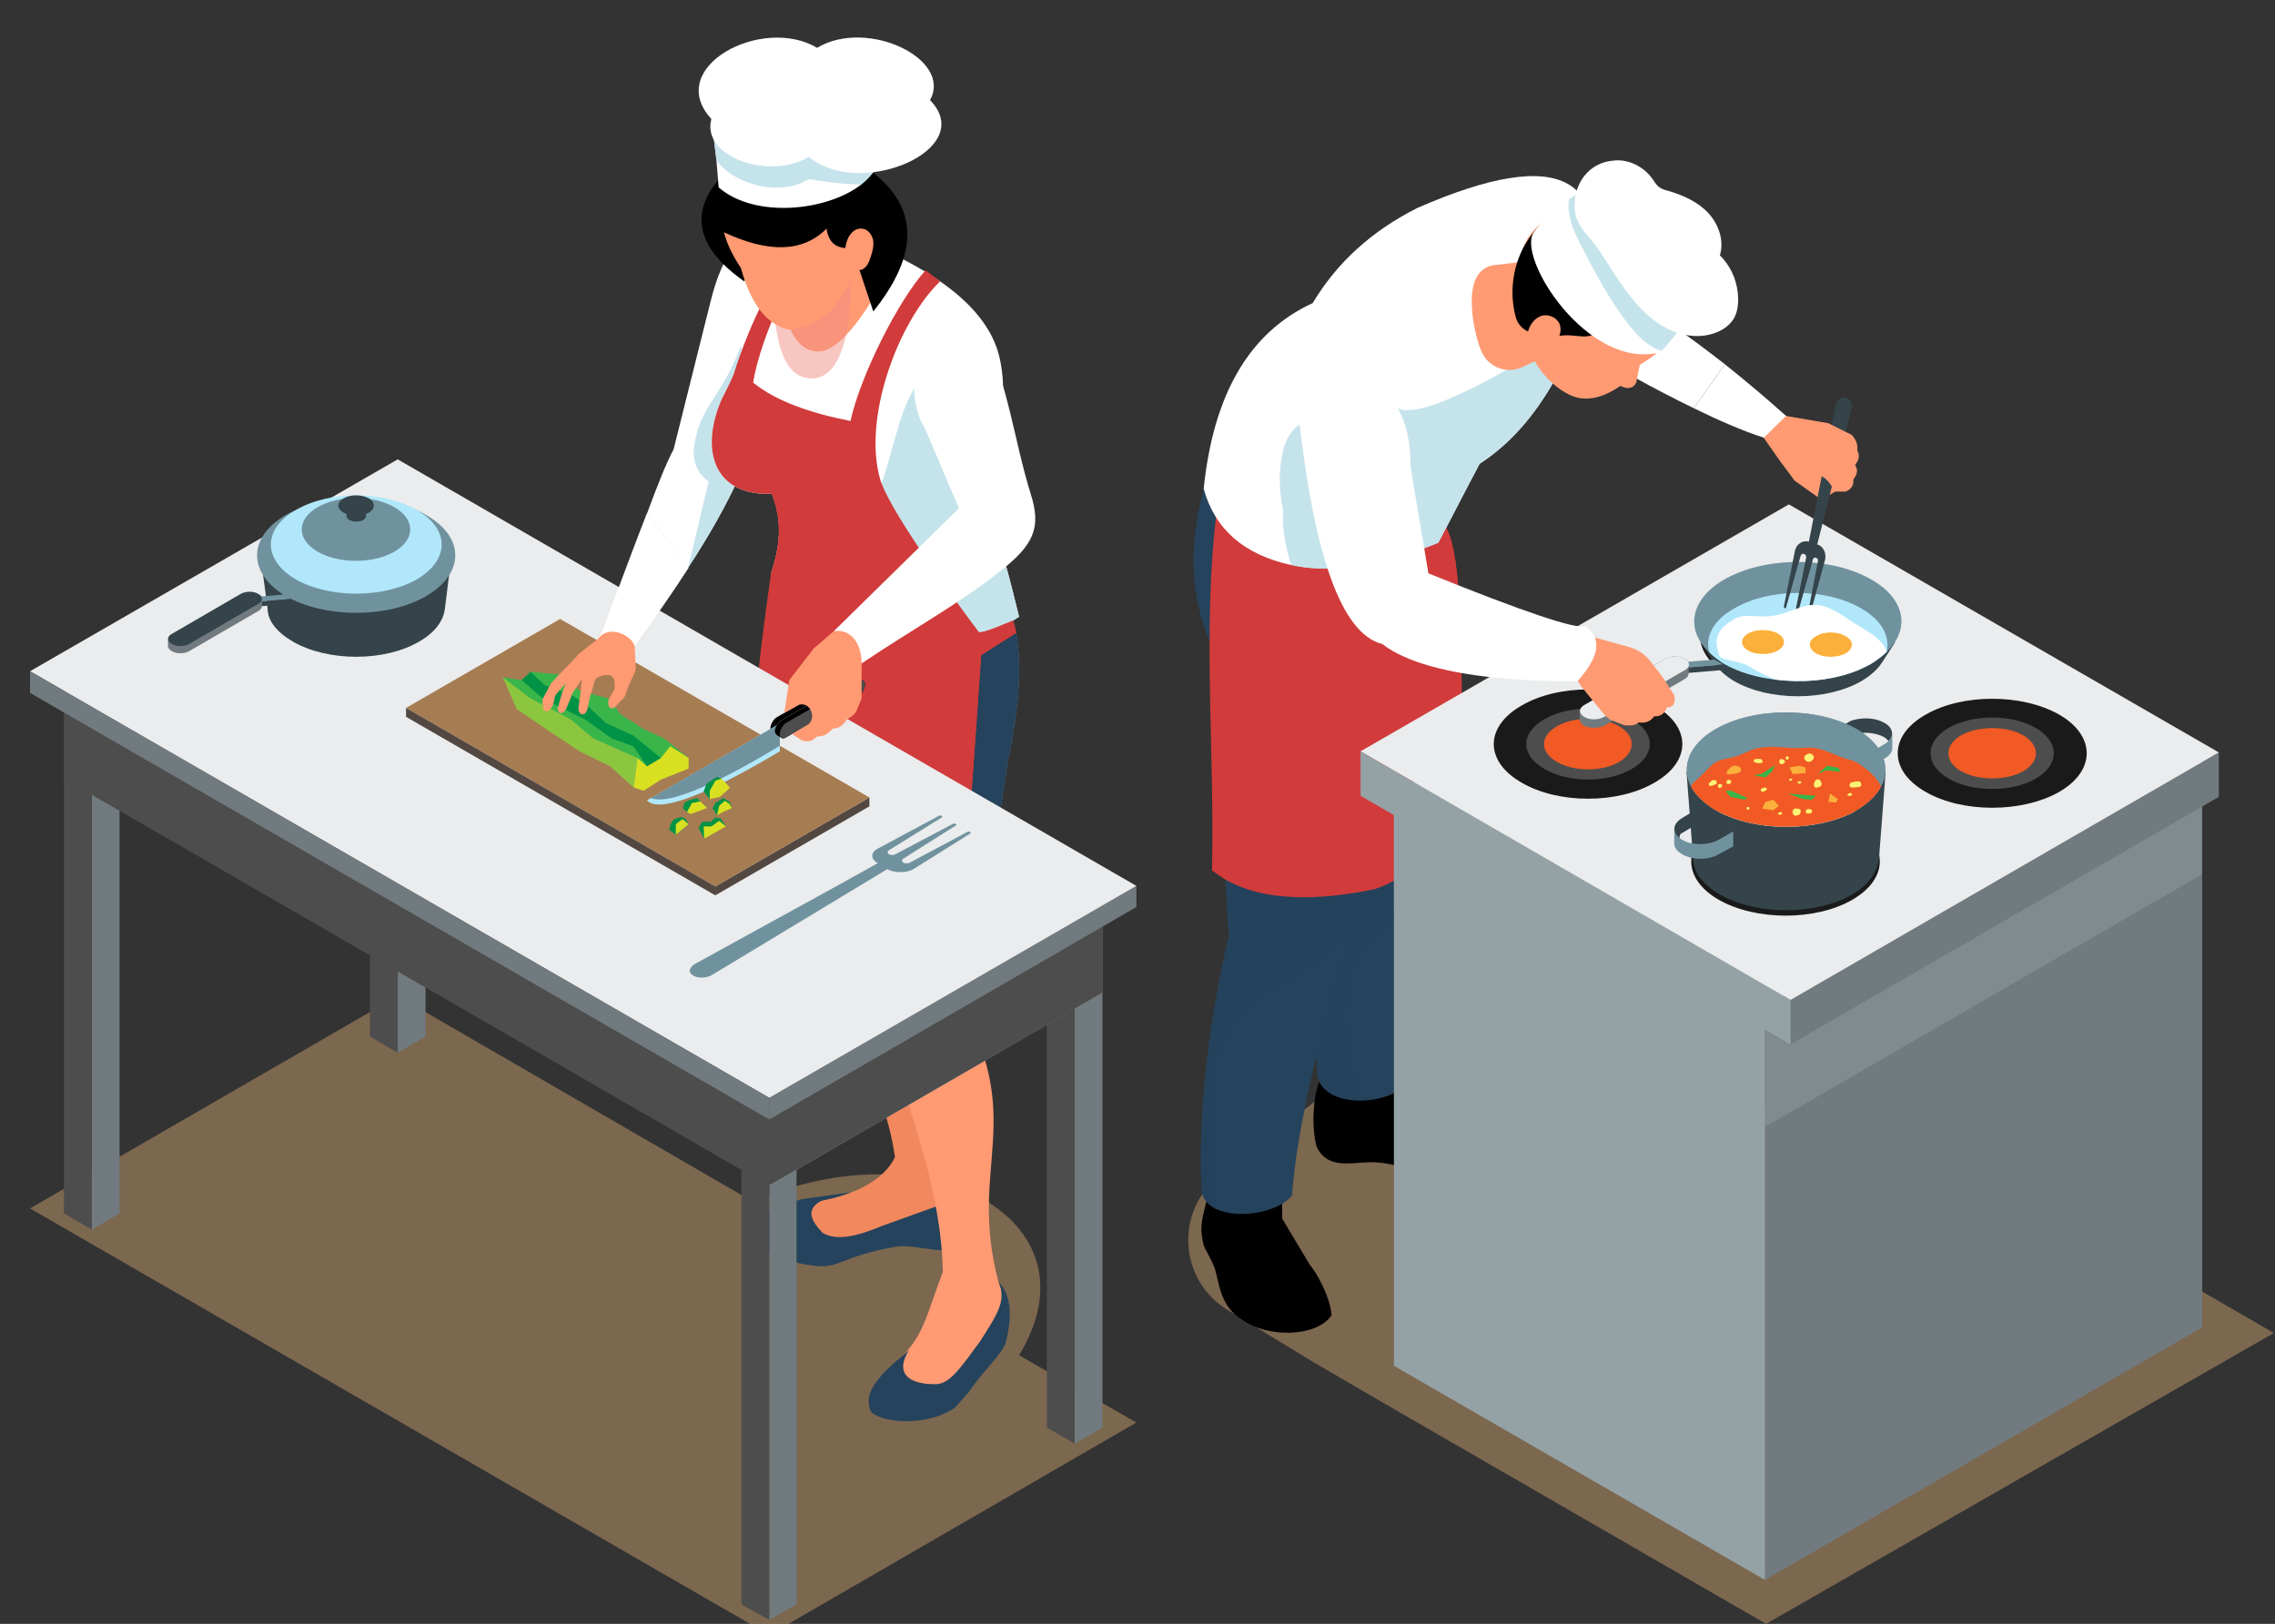 <svg version="1.2" xmlns="http://www.w3.org/2000/svg" viewBox="0 0 409 292" width="409" height="292">
	<rect x="0" y="0" width="409" height="292" fill="#333333" stroke="none"/>
	<title>background-svg</title>
	<style>
		.s0 { opacity: .5;mix-blend-mode: multiply;fill: #c69c6d } 
		.s1 { fill: #000000 } 
		.s2 { fill: #25435c } 
		.s3 { opacity: .5;mix-blend-mode: multiply;fill: #25435c } 
		.s4 { fill: #d13b3b } 
		.s5 { fill: #ffffff } 
		.s6 { mix-blend-mode: multiply;fill: #d13b3b } 
		.s7 { mix-blend-mode: multiply;fill: #c5e3eb } 
		.s8 { fill: #ff9a73 } 
		.s9 { fill: #e8faff } 
		.s10 { fill: #717b7f } 
		.s11 { fill: #eaeced } 
		.s12 { fill: #94a2a6 } 
		.s13 { opacity: .4;mix-blend-mode: multiply;fill: #94a2a6 } 
		.s14 { fill: #1a1a1a } 
		.s15 { fill: #4d4d4d } 
		.s16 { fill: #f15a24 } 
		.s17 { fill: #34444a } 
		.s18 { fill: #70929e } 
		.s19 { fill: #b1e7fa } 
		.s20 { fill: #fbb03b } 
		.s21 { fill: #f2885e } 
		.s22 { fill: #62798a } 
		.s23 { opacity: .5;mix-blend-mode: multiply;fill: #f28f85 } 
		.s24 { fill: #523b2a } 
		.s25 { fill: #534741 } 
		.s26 { fill: #a67c52 } 
		.s27 { fill: #39b54a } 
		.s28 { fill: #d9e021 } 
		.s29 { fill: #8cc63f } 
		.s30 { fill: #009245 } 
		.s31 { fill: #fcf374 } 
	</style>
	<g id="Layer 1">
	</g>
	<g id="Layer 2">
	</g>
	<g id="Layer 3">
		<path id="&lt;Path&gt;" class="s0" d="m317.5 292l-66.5-38.4-14.6-8.5-15.8-9.6c-8.7-5.4-9.4-17.8-1.3-24.1l18.7-14.6c5.6-4.3 13.2-5 19.5-1.9l35.5 17.8 34.7-19.9 81.1 46.9z"/>
		<path id="&lt;Path&gt;" class="s0" d="m204.3 255.8l-66 38.2-132.9-76.7 66.1-38.2 63.9 37c31-13.7 62.8 3 47.8 27.6z"/>
		<g id="&lt;Group&gt;">
			<g id="&lt;Group&gt;">
				<path id="&lt;Path&gt;" class="s1" d="m239.4 185.2h8.1q3.7 8.8 3.9 9.2c0.1 0.4 6.2 3.3 6.6 3.4q0.3 0.1 13.2 3.2c2.1 1.2 3.3 2.6 3.4 4.2-0.4 3.5-3.7 5.2-8.9 6.2-8.7 1.7-12.9-2.6-19.6-2.4-3.5 0.1-7.5 1.2-9.4-2.8-1.1-4.1-0.4-9.9 0.5-11.7z"/>
				<path id="&lt;Path&gt;" class="s2" d="m261.8 145.5q-0.4 3.2-0.9 6.3c-2.9 16.8-8.2 31.8-7.4 42.3-1.2 2.2-4.9 3.7-8.5 3.8-3.8 0.1-7.5-1.2-8.1-4.4-1.5-15.2 3.8-30.6 5.1-46.3l-0.8-4.1-8.9-47.3 25.7-4.2c4 15.2 4.3 34.8 3.8 53.9z"/>
				<path id="&lt;Path&gt;" class="s3" d="m261.8 145.5q-0.4 3.2-0.9 6.3c-3.6 6-12.2 14.5-15.9 19.7q-5.9 8.4 0 26.4c-3.8 0.1-7.5-1.2-8.1-4.4-1.5-15.2 3.8-30.6 5.1-46.3l-0.8-4.1z"/>
				<path id="&lt;Path&gt;" class="s1" d="m217.4 209.1l13.1 2.2v7.8l4.9 8.2c2.5 3.2 3.9 7.3 4 9.2-2.6 3.9-11.4 4.2-16.1 0.8-4-2.4-4.1-6.7-4.9-9.2-0.8-2.1-1.4-2.7-2-4.2-0.7-2.8-0.5-4 0.5-7.9z"/>
				<path id="&lt;Path&gt;" class="s2" d="m244.5 122.4c0.1 8.2-0.2 20.7-0.8 31.9-0.2 4.3-0.6 8.5-0.9 12.1q-0.2 0.7-0.4 1.4c-5 18.2-9.4 35.6-10.1 47.1-2 2.8-8.5 4.2-12.6 2.9-0.3-0.1-0.6-0.2-0.8-0.3q-0.2-0.1-0.3-0.1c-1.5-0.8-2.5-1.9-2.6-3.7-0.6-14.9 1.4-30 4.9-45.4l-1.1-18.9-2.1-33.5c-3-7.1-4.6-15.4-1.3-28l3.5 0.7 38.6 7.4c0.6 5.3-6 19.7-14 26.4z"/>
				<path id="&lt;Path&gt;" class="s3" d="m243.7 154.3c-0.2 4.3-0.6 8.5-0.9 12.1q-0.2 0.7-0.4 1.4c-2.6 2.9-7.1 7-14.7 10.8q-13.6 6.8-8.8 38.9-0.2-0.1-0.3-0.1c-1.5-0.8-2.5-1.9-2.6-3.7-0.6-14.9 1.4-30 4.9-45.4l-1.1-18.9z"/>
				<path id="&lt;Path&gt;" class="s4" d="m262.8 143q-5 13.3-15.7 16.9c-16 3.3-24.6 0.4-29.2-3.4 0.6-26.6-3-53.8 3.6-79.3l9.1 4.2 29.4 13.5c2.9 5.2 2.8 23 2.8 41.6q0 3.3 0 6.5z"/>
				<path id="&lt;Path&gt;" class="s5" d="m310.1 65.5q-2.8 4-5.6 7.9-10.9-5.3-21.3-11.8c-1.1-0.9-2.3-2-3.6-3.2q-0.2-0.2-0.4-0.4-0.1-0.1-0.2-0.2c-3.4-3.3-7.6-7.5-11.4-11.7l15.4-8 6.3 9.7q-0.1 0.2-0.1 0.4l3.8 5.9c4.4 1.8 11.2 6.8 17.1 11.4z"/>
				<path id="&lt;Path&gt;" class="s5" d="m284.7 54.2c-0.9 5.1-2.7 9.6-4.8 13.4q-5.7 10.5-13.9 15.8l-3.2 6.1-2.8 5.4-1.4 2.7c-11.7 4.8-20.3 5.4-26.5 4q-12.7-2.8-15.7-13.7 2.6-25.6 19.6-33.4 6.5-10.9 18.8-17.1 39.1-17.1 29.9 16.8z"/>
				<path id="&lt;Path&gt;" class="s6" d="m262.8 136.5c-6.5 3.4-18.9-13.4-21.3-16.6-5.3-7.3-8-13.6-9.4-18.3 6.2 1.4 14.8 0.8 26.5-4l1.4-2.7c2.9 5.2 2.8 23 2.8 41.6z"/>
				<path id="&lt;Path&gt;" class="s7" d="m279.9 67.6q-5.7 10.5-13.9 15.8l-3.2 6.1-2.8 5.4-1.4 2.7c-11.7 4.8-20.3 5.4-26.5 4q-1.8-6.1-1.4-9.7-1.2-5.8-0.1-10.5c0.4-2 1.3-3.8 2.8-4.9l16.7-4.8c1.1 6.7 20.2-4.9 25.3-7.8 1.6-0.9 4.3 0.4 4.5 3.7z"/>
				<path id="&lt;Path&gt;" class="s8" d="m285 60.7l-11.3 5.3c-2.7 1.3-6.1 0.1-7.3-2.7q-0.9-1.9-1.5-5.4-1.4-9.2 3.5-10.2l8.6-1z"/>
				<g id="&lt;Group&gt;">
					<path id="&lt;Path&gt;" class="s8" d="m294.8 65.6l-0.5 2.5c-0.1 1.4-1.2 1.9-2.2 1.6l-0.8-0.3q-4.2 2.9-7.7 2.1c-3.6-0.8-9.8-6.4-9.1-13q-6-18.4 10.5-21.8c4.7-1 14.4 2.7 16.5 11.5 1.4 5.4 3.1 11.6-6.7 17.4z"/>
					<path id="&lt;Path&gt;" class="s1" d="m299.2 62.3q-7.6 0.6-10.2-4.1c-3.3 3.8-5.1 1.6-8.7 2.2q-2.5-1-2.5-0.9c-2.2 1.1-4.7-0.2-5.3-2.5-1.9-7 0.8-15.8 8.8-19.5 7.6-3.7 12.5-0.4 15.5 2.1 7.5 6.1 10 14.4 2.4 22.7z"/>
				</g>
				<path id="&lt;Path&gt;" class="s8" d="m277.4 62.6c-0.9 0.1-1.9-0.2-2.4-1-0.3-0.5-0.4-1.3-0.3-1.9 0.3-1.3 1.2-2.5 2.4-2.9 1.3-0.4 2.8 0.3 3.3 1.5 0.7 2.1-1 4.1-3 4.3z"/>
				<path id="&lt;Path&gt;" class="s5" d="m305.6 52.7c-2.1 5.3-6.1 9.6-6.9 10.4q-0.1 0.1-0.1 0.2c-13 3.6-26.2-17.2-22.8-21.6 1.1-1.6 3.5-4.2 6.3-5.9q1.5-1 3-1.5c0.9-0.3 1.9-0.6 2.8-0.6 1.8 0.2 3.8 0.9 5.7 1.8 7.1 3.6 13.4 11.5 12.3 16.4q-0.1 0.3-0.2 0.6 0 0.1-0.1 0.2z"/>
				<path id="&lt;Path&gt;" class="s9" d="m301.8 52.7c-8.6-1.4-13.9-10.3-15.6-13.2-1.7-2.9-1.7-4.4-1.1-5.2 0.9-0.3 1.9-0.5 2.8-0.5 8.8 0.7 19.4 11.9 18 18.1-0.7 0.8-2 1.2-4.1 0.8z"/>
				<path id="&lt;Path&gt;" class="s7" d="m305.6 52.7c-2.1 5.3-6.1 9.6-6.9 10.4q-0.7-0.2-1.4-0.6c-1.8-1-3.2-2.5-4.5-4.1-3.4-4.4-6.1-9.4-8.6-14.4-1.3-2.3-2.6-5.5-2.1-8.2q1.5-1 3-1.5c0.9-0.3 1.9-0.6 2.8-0.6 1.8 0.2 3.8 0.9 5.7 1.8 1.7 1.4 3.1 3 4.4 4.7 2.5 3 4.6 6.3 6.4 9.8q0.7 1.3 1.2 2.7z"/>
				<path id="&lt;Path&gt;" class="s5" d="m297.1 57.4c-2.8-2.2-4.9-5.2-6.9-8.2-1.4-2.2-2.8-4.5-4.5-6.5-1-1.2-2-2.3-2.4-3.9-1-4.6 1.6-9.4 6.6-9.9 2.7-0.4 5.6 1 7.2 3.3 0.3 0.4 0.5 0.8 0.9 1.2 0.6 0.6 1.4 0.8 2.2 1 2.6 0.8 5.2 2 7 4 1.8 2 2.8 4.9 2 7.5 1.8 1.8 2.9 4.1 3.2 6.6 0.2 1.7 0.1 3.4-0.7 4.8-1 1.6-2.7 2.5-4.5 2.9-3.6 0.8-7.3-0.6-10.1-2.8z"/>
			</g>
			<g id="&lt;Group&gt;">
				<path id="&lt;Path&gt;" class="s10" d="m395.9 135.8v102.9l-78.6 45.4v-102.9z"/>
				<path id="&lt;Path&gt;" class="s11" d="m395.9 135.8l-78.6 45.4-66.7-38.5 78.6-45.4z"/>
				<path id="&lt;Path&gt;" class="s12" d="m317.3 181.2v102.9l-66.7-38.5v-102.9z"/>
				<path id="&lt;Path&gt;" class="s13" d="m317.3 180.8l0.4 0.2 78.2-41.6v17.8l-78.2 45.2-0.4-0.3-66.7-38.5v-21.3z"/>
				<g id="&lt;Group&gt;">
					<g id="&lt;Group&gt;">
						<path id="&lt;Path&gt;" class="s10" d="m398.9 143.3l-77 44.5v-8l77-44.5z"/>
						<path id="&lt;Path&gt;" class="s11" d="m398.9 135.3l-77 44.5-77.3-44.7 77-44.4z"/>
						<path id="&lt;Path&gt;" class="s12" d="m321.9 187.8l-77.3-44.7v-8l77.3 44.7z"/>
					</g>
					<g id="&lt;Group&gt;">
						<path id="&lt;Path&gt;" class="s14" d="m297.5 126.9c6.6 3.8 6.6 10 0 13.8-6.6 3.9-17.4 3.9-24 0-6.6-3.8-6.6-10 0-13.8 6.6-3.9 17.4-3.9 24 0z"/>
						<path id="&lt;Path&gt;" class="s15" d="m293.3 129.3c4.4 2.5 4.4 6.5 0 9-4.3 2.5-11.3 2.5-15.6 0-4.4-2.5-4.4-6.5 0-9 4.3-2.5 11.3-2.5 15.6 0z"/>
						<path id="&lt;Path&gt;" class="s16" d="m291.1 130.6c3 1.8 3 4.6 0 6.4-3.1 1.8-8.1 1.8-11.2 0-3.1-1.8-3.1-4.6 0-6.4 3.1-1.8 8.1-1.8 11.2 0z"/>
					</g>
					<g id="&lt;Group&gt;">
						<path id="&lt;Path&gt;" class="s14" d="m334.6 107.4c6.6 3.9 6.6 10.1 0 13.9-6.6 3.8-17.3 3.8-24 0-6.6-3.8-6.6-10 0-13.9 6.7-3.8 17.4-3.8 24 0z"/>
						<path id="&lt;Path&gt;" class="s15" d="m330.5 109.9c4.3 2.4 4.3 6.5 0 9-4.4 2.5-11.4 2.5-15.7 0-4.3-2.5-4.3-6.6 0-9 4.3-2.5 11.3-2.5 15.7 0z"/>
						<path id="&lt;Path&gt;" class="s16" d="m328.2 111.2c3.1 1.7 3.1 4.6 0 6.4-3.1 1.8-8.1 1.8-11.2 0-3-1.8-3-4.7 0-6.4 3.1-1.8 8.1-1.8 11.2 0z"/>
					</g>
					<g id="&lt;Group&gt;">
						<path id="&lt;Path&gt;" class="s14" d="m333 147.9c6.6 3.9 6.6 10.1 0 13.9-6.6 3.8-17.3 3.8-24 0-6.6-3.8-6.6-10 0-13.9 6.7-3.8 17.4-3.8 24 0z"/>
						<path id="&lt;Path&gt;" class="s15" d="m328.9 150.4c4.3 2.5 4.3 6.5 0 9-4.4 2.5-11.4 2.5-15.7 0-4.3-2.5-4.3-6.5 0-9 4.3-2.5 11.3-2.5 15.7 0z"/>
						<path id="&lt;Path&gt;" class="s16" d="m326.6 151.7c3.1 1.7 3.1 4.6 0 6.4-3.1 1.8-8.1 1.8-11.2 0-3-1.8-3-4.7 0-6.4 3.1-1.8 8.1-1.8 11.2 0z"/>
					</g>
					<g id="&lt;Group&gt;">
						<path id="&lt;Path&gt;" class="s14" d="m370.2 128.5c6.6 3.8 6.6 10.1 0 13.9-6.7 3.8-17.4 3.8-24 0-6.7-3.8-6.7-10.1 0-13.9 6.6-3.8 17.3-3.8 24 0z"/>
						<path id="&lt;Path&gt;" class="s15" d="m366 130.9c4.3 2.5 4.3 6.6 0 9.1-4.3 2.5-11.4 2.5-15.7 0-4.3-2.5-4.3-6.6 0-9.1 4.3-2.5 11.4-2.5 15.7 0z"/>
						<path id="&lt;Path&gt;" class="s16" d="m363.7 132.2c3.1 1.8 3.1 4.7 0 6.5-3 1.7-8 1.7-11.1 0-3.1-1.8-3.1-4.7 0-6.5 3.1-1.7 8.1-1.7 11.1 0z"/>
					</g>
				</g>
			</g>
			<g id="&lt;Group&gt;">
				<path id="&lt;Path&gt;" class="s8" d="m329.9 88.4l-2.4 1.5-4.9-3.5-2.2-3-3.3-4.7-3.9-3.8 3.1-2.8 4.8 2.7 7.7 2.7 0.8 0.4v7.9l-2-0.8 2 1.6z"/>
				<g id="&lt;Group&gt;">
					<g id="&lt;Group&gt;">
						<path id="&lt;Path&gt;" class="s17" d="m305.8 115.5h1.4c0.2-2.2 1.7-4.4 4.6-6.1 6.3-3.7 16.5-3.7 22.8 0 2.9 1.7 4.4 3.8 4.6 6.1h1.5l-2.4 3.7c-0.8 1.2-2 2.3-3.7 3.3-6.3 3.6-16.5 3.6-22.8 0q-2.5-1.5-3.6-3.3-0.1 0-2.4-3.7z"/>
						<path id="&lt;Path&gt;" class="s18" d="m310 104.2c7.3-4.2 19.1-4.2 26.4 0 6.2 3.5 7.1 9 2.7 13.1q-1.1 1.1-2.7 2.1c-7.3 4.1-19.1 4.1-26.4 0q-1.6-1-2.7-2.1c-4.4-4.1-3.4-9.6 2.7-13.1z"/>
						<path id="&lt;Path&gt;" class="s19" d="m339.2 117.2c-0.8 0.8-1.8 1.5-2.9 2.2q-1.3 0.7-2.7 1.3-0.3 0.1-0.6 0.2c-4.2 1.5-9.2 1.9-13.8 1.3-3.4-0.4-6.5-1.3-9.2-2.8q-1.6-1-2.7-2.1c-0.8-2.8 0.7-5.8 4.5-7.9 6.3-3.7 16.5-3.7 22.8 0 3.7 2.1 5.2 5 4.6 7.8z"/>
					</g>
					<g id="&lt;Group&gt;">
						<g id="&lt;Group&gt;">
							<g id="&lt;Group&gt;">
								<path id="&lt;Path&gt;" class="s18" d="m297.5 119.5l10.7-0.9 1.6 0.9-12.3 1z"/>
							</g>
							<g id="&lt;Group&gt;">
								<path id="&lt;Path&gt;" class="s17" d="m297.5 120.5l12.3-1-0.3 1-12 1z"/>
							</g>
						</g>
					</g>
					<g id="&lt;Group&gt;">
						<path id="&lt;Path&gt;" class="s10" d="m284.1 128.2c-0.2-0.4 0-1 0.7-1.4l14.5-8.3c1-0.6 2.6-0.6 3.6 0 0.5 0.2 0.7 0.6 0.7 1q0 0 0 1.5c0 0.4-0.2 0.8-0.7 1.1l-14.5 8.4c-1 0.5-2.7 0.5-3.6 0-0.5-0.3-0.8-0.7-0.8-1.1v-1.5c0 0.1 0.1 0.2 0.1 0.3z"/>
						<g id="&lt;Group&gt;">
							<path id="&lt;Path&gt;" class="s11" d="m299.3 118.5c1-0.6 2.6-0.6 3.6 0 1 0.5 1 1.5 0 2l-14.5 8.4c-1 0.6-2.7 0.6-3.6 0-1-0.6-1-1.5 0-2.1z"/>
						</g>
					</g>
				</g>
				<path id="&lt;Path&gt;" class="s17" d="m332.8 73.8q-6.1 24.1-6.1 24.1c1.1 0.3 1.7 1.6 1.4 2.8l-2.7 9.9c-0.1 0.1-0.2 0.2-0.3 0.1-0.1 0-0.1-0.1-0.1-0.2l1.8-9.5c0.1-0.3 0-0.6-0.3-0.7-0.3-0.1-0.6 0.1-0.6 0.4l-2.6 9.2c-0.1 0.1-0.2 0.2-0.3 0.1-0.1 0-0.2-0.1-0.2-0.2l1.9-9.5c0.1-0.3-0.1-0.6-0.4-0.7-0.3-0.1-0.5 0.1-0.6 0.4l-2.6 9.2c0 0.1-0.1 0.2-0.2 0.2-0.1-0.1-0.2-0.2-0.2-0.3l2-10.1c0.3-1.2 1.4-1.9 2.5-1.6l4.8-24.5c0.3-1 1.1-1.7 1.9-1.4 0.8 0.2 1.2 1.3 0.9 2.3z"/>
				<path id="&lt;Path&gt;" class="s8" d="m333.5 83.6c0.6 0.9 0.4 1.7-0.3 2.6 0.1 1.1-0.4 1.8-1.4 2.2h-1.9c-1.1-1.9-1.9-2.9-3.6-3.1l-2.6 0.6-3.3-2.5-3.3-4.7-3.9-3.8 3.1-2.8 4.8 2.7 7.6 1.3 4.2 2.1c0.9 1 1.1 1.8 1 2.8 0.5 0.9 0.3 1.8-0.4 2.6z"/>
				<path id="&lt;Path&gt;" class="s5" d="m310.1 65.5q6 4.8 11 9.3l-4 3.9c-3.8-1.2-8.3-3.2-12.6-5.3q2.8-3.9 5.6-7.9z"/>
				<path id="&lt;Path&gt;" class="s8" d="m281.8 112.5q0.1 0 4.4 2l6.5 1.8c1.6 0.4 3 1.3 4 2.6l2.3 3 2 3.1c0.3 1.5-0.2 2.2-1.3 2.2-0.4 1.1-1.2 1.7-2.3 1.6q-1 1.4-2.8 1.1c-0.6 0.6-1.6 0.6-2.6 0.5l-2.6-1c-1.8-2 2 2.8-4.9-5.7q-0.2-0.2-0.4-0.5l-1.2-2.1-3.8-5.5z"/>
				<path id="&lt;Path&gt;" class="s5" d="m253.6 84l3.2 19.1q25.7 10.4 28.2 9.5 4.6 3.2-1.4 9.9c-3.7 0-26.1 0.3-35.1-6.7q-10.9-2.7-15.1-41.7c-0.4-9.4 20.4-11.5 20.2 9.9z"/>
				<path id="&lt;Path&gt;" class="s5" d="m339.2 117.2c-0.8 0.8-1.8 1.5-2.9 2.2q-1.3 0.7-2.7 1.3-0.4 0.1-0.6 0.2c-4.2 1.5-9.2 1.9-13.8 1.3-1.6-0.6-3.3-1.5-5.2-2.6-1.1-0.6-4.2-0.9-4.9-1.6-0.8-2.8-1-4.5 2.7-6.7 1.9-1.1 4.7-0.1 7.1-0.6 2.8-0.4 5.2-2.2 8-1.9 2.8 0.4 5.1 2.5 7.2 3.7 2.8 1.6 4.6 3 5.1 4.7z"/>
				<path id="&lt;Path&gt;" class="s20" d="m319.6 113.9c1.5 0.9 1.5 2.2 0 3.1-1.5 0.8-3.9 0.8-5.3 0-1.5-0.9-1.5-2.2 0-3.1 1.4-0.8 3.8-0.8 5.3 0z"/>
				<path id="&lt;Path&gt;" class="s20" d="m331.8 114.4c1.5 0.8 1.5 2.2 0 3.1-1.5 0.8-3.9 0.8-5.3 0-1.5-0.9-1.5-2.3 0-3.1 1.4-0.9 3.8-0.9 5.3 0z"/>
			</g>
		</g>
		<g id="&lt;Group&gt;">
			<g id="&lt;Group&gt;">
				<path id="&lt;Path&gt;" class="s5" d="m121.1 80.8l6.6-26.4q3.6-14.7 10.8-10.8l-1.8 32.1v0.2l-3.8 9.8c-2.3 5.1-5.4 10.6-9.2 16.4l-7.4-9.7c1.8-4.9 3.5-9.2 4.8-11.6z"/>
				<path id="&lt;Path&gt;" class="s7" d="m127.4 86.6q-3.2-2.4-2.6-6.5c1.2-7.5 4.9-8.5 8.4-17.9l3.5 13.7-3.8 9.8c-2.3 5.1-5.4 10.6-9.2 16.4z"/>
				<path id="&lt;Path&gt;" class="s21" d="m147.7 215.9c6-1.1 11.2-3.7 13.2-7.8-2.1-15.1-11.6-27.8-19.5-46.3l22.2 2.1c9.2 16.4 3.7 36.4 7.9 45.1 2.5 4 3.7 7.7 0.5 10.9l-8.6-0.8-9 4.5-9.2-1c-0.8-3.1-1.2-5.9 2.5-6.7z"/>
				<path id="&lt;Path&gt;" class="s2" d="m172.2 210.3c4.1 3.4 3.8 8.7 2.1 12.7-3.2 3.7-9.1 0.5-13.3 1.2-9.8 1.7-10.1 4-14.6 3.4-7.4-0.8-12-4.4-11.4-6.8 0.5-2 3.9-3.7 9.3-5.2l8.6-1.2c-1.4 0.6-3.2 1.1-5.2 1.5-2.8 1.5-2.1 3.4 0.2 5.8 2.6 1.5 6.2 0.6 10.8-1.3l10-3.6c2.7-1.4 4.1-3.4 3.5-6.5z"/>
				<path id="&lt;Path&gt;" class="s8" d="m172.3 249.7q-0.2 0.5-8.9 1.8l-2.1-6.9c4.7-3.8 5.4-8.6 8.2-15.9-0.3-18.3-9.6-37.9-13.2-51.9-4.1-18.6-6.7-47.1-4.7-62.7-5.4-5.2 26.4-8.3 30.4 8.8-5.3 28.6-3.1 36.6-9.9 56.4 12.8 22.3 1.8 30.1 7.4 51.2 1.2 2.5 0.8 6 0.1 9.7q-7.1 9-7.3 9.5z"/>
				<path id="&lt;Path&gt;" class="s2" d="m179.5 230.5c2.8 2.8 2.2 7.7 1.2 11.3-1.6 2.9-3.8 4.5-6.6 8.6l-2.4 2.7c-4.7 3.3-12.6 3-15.1 0.8-1.5-3.3 0.9-6.2 6.8-11.1-2.5 4-0.3 6.2 5 6.1 2.6-0.2 4.6-3.4 7.8-7.7 2.9-4.6 4.9-7.3 3.3-10.7z"/>
				<path id="&lt;Path&gt;" class="s22" d="m146.5 96.5l31 5.9q1.2 1.3 2 2.8c5 8.2 4.3 19.1 1.8 31.1l-6.2 40.3c-5.8 1.7-11.2 2.6-16 2.5-3.9 0-7.3-0.6-10.4-2-5.9-2.5-10.3-7.6-12.8-15.8-1.7-27.5 1.4-58.8 10.6-64.8z"/>
				<path id="&lt;Path&gt;" class="s2" d="m142.7 111.1l36.8-5.9c5 8.2 4.3 19.1 1.8 31.1l-6.2 40.3c-5.8 1.7-11.2 2.6-16 2.5l-10.4-2c28.5-20.2-1.9-39.8-6-66z"/>
				<path id="&lt;Path&gt;" class="s5" d="m129.7 71.9l0.1-0.2q0.5-1.2 1.2-2.4c0.2-0.4 0.4-0.8 0.6-1.3q1-2 1.5-4.1c0.5-2.3 0.6-4.6 0.4-7-1-8.1 0.2-15.4 9.2-17.9q33.5 10.1 37 25.3c1.4 6.1 0.2 11.4-0.9 16.2-1 4.4-2 8.2-0.8 11.7q2.6 7.8 5.2 18.7c-2.2 1.5-4.5 2.7-6.6 3.7-20.5 10-32.8-0.7-38-11.4 1.6-4.8 2.2-9.3 0.2-14.4-10.7 0.4-12.9-8.1-9.1-16.9z"/>
				<path id="&lt;Path&gt;" class="s7" d="m150.3 96.3c11.5-1.7 8.6-27.9 18.6-30 3.7 0.1 7.1 2.1 8.7 10.7-1 4.4-0.8 11.7 0.3 15.2q2.7 7.8 5.3 18.7c-24.5 15.9-38.9 4.1-44.6-7.7 1.6-4.8 2.2-9.3 0.2-14.3q2.4 7.9 11.5 7.4z"/>
				<path id="&lt;Path&gt;" class="s1" d="m140.3 34.4l-6.5 16.2q-17.6-12.4 5.1-26z"/>
				<path id="&lt;Path&gt;" class="s4" d="m138.9 89.2q-0.1-0.2-0.1-0.4c-10.7 0.4-12.9-8.1-9.1-16.9l0.1-0.2q1.8-3.6 1.8-3.7l0.3-0.7c3-9.5 7.4-18.5 14.1-26.6l2.7 1.1c-5.2 3.9-12 18.7-13.3 27 4.2 3.4 10.4 5.5 17.5 6.9 1.8-8.2 8.6-21.7 13.5-27.1l2.6 2c-7.7 7.5-14 24.9-10.7 35.8q0.1 0.3 0.2 0.6c2.2 6 14.2 22.4 17.4 26.6 0.4 0.6 5.6-1.8 6.3-2v0.1l0.5 2.1-6.3 4-4.3 61.5c-5.2 1.2-10.9 1.7-16.3 1.4-9.8-0.5-18.5-3.7-20.4-9.8-2.3-18.6-0.5-42.1 3.2-67.7 1.5-4.6 2.1-8.9 0.4-13.7q0-0.2-0.1-0.3z"/>
				<path id="&lt;Path&gt;" class="s6" d="m138.6 103.2c1.5-4.6 2.1-8.9 0.4-13.7 0.9 1.9 3.8 7.2 11.3 6.8 4.2-0.6 6.5-4.5 8.2-9.3 2.2 6 14.2 22.4 17.4 26.6 0.4 0.6 5.6-1.8 6.2-2q0.1 0 0.1 0.1l0.5 2.1-6.3 4-4.3 61.5c-5.2 1.2-10.9 1.7-16.3 1.4 6.4-42.2-14.7-72.5-17.2-77.5z"/>
				<g id="&lt;Group&gt;">
					<path id="&lt;Path&gt;" class="s8" d="m150.7 39.5l10.4 6.8q-9 17.5-14.4 16.9-5.3-0.5-6.4-12.1z"/>
					<path id="&lt;Path&gt;" class="s23" d="m152.7 44.8c1.1 13.7-1.3 24.7-8 23.1q-5.4-1.3-5.6-15l0.7-7.4z"/>
					<path id="&lt;Path&gt;" class="s8" d="m156.9 31q2.9 9.4-3.2 15.1 1.3 1.4-3.1 8.2-2.7 4.2-8.7 5-6-1.3-8.7-11.1-4.7-7.1-2.8-11.7 2.4-12.4 14.3-14.4 9.2-0.4 12.2 8.9z"/>
					<path id="&lt;Path&gt;" class="s1" d="m143.1 21.7q16.6-5.6 13.8 9.3 12.4 9.7 0.1 25l-3.3-9.9-1-1.5q-3.6 0.2-4.1-3.5-6.3 6.4-18.6 0.6c-4.2-5.2 1.6-16.2 13.1-20z"/>
					<path id="&lt;Path&gt;" class="s8" d="m155.4 41.2c0.9 0.3 1.5 1.3 1.6 2.2 0.1 1-0.2 2-0.5 2.9-0.2 0.6-0.4 1.2-0.8 1.6-0.4 0.5-1 0.8-1.5 0.6-1.3-0.3-2.3-2.9-2.2-4.1 0.2-1.6 1.4-3.8 3.4-3.2z"/>
				</g>
				<g id="&lt;Group&gt;">
					<path id="&lt;Path&gt;" class="s5" d="m155.9 15.4l2.3 12.4c0 1.8-1.3 3.7-3.4 5.4-6 4.7-19 6.2-25.6 0.5l-0.4-4.9-0.9-7.5z"/>
					<path id="&lt;Path&gt;" class="s7" d="m155.9 15.4l2.3 12.4c0 1.8-1.3 3.7-3.4 5.4-3-0.1-6.1-0.4-9.4-1-5.2 3.3-13.6 0.9-16.6-3.4l-0.9-7.5z"/>
					<path id="&lt;Path&gt;" class="s5" d="m167.2 18c8.7 8.9-12.6 17.9-21.8 10.2-7 4.3-19.4 0-17.5-6.8-8.6-9.3 9.1-18.7 19-12.8 9-5.4 24.4 2 20.3 9.4z"/>
				</g>
			</g>
			<g id="&lt;Group&gt;">
				<g id="&lt;Group&gt;">
					<path id="&lt;Path&gt;" class="s10" d="m76.5 186.4l-5 2.9v-78.2l5-2.8z"/>
					<path id="&lt;Path&gt;" class="s11" d="m76.5 108.3l-5 2.8-5-2.8 5-2.9z"/>
					<path id="&lt;Path&gt;" class="s15" d="m71.5 189.3l-5-2.9v-78.1l5 2.8z"/>
				</g>
				<g id="&lt;Group&gt;">
					<path id="&lt;Path&gt;" class="s10" d="m21.5 218.2l-5 2.9v-78.2l5-2.9z"/>
					<path id="&lt;Path&gt;" class="s11" d="m21.5 140l-5 2.9-5-2.9 5-2.9z"/>
					<path id="&lt;Path&gt;" class="s15" d="m16.5 221.1l-5-2.9v-78.2l5 2.9z"/>
				</g>
				<g id="&lt;Group&gt;">
					<path id="&lt;Path&gt;" class="s10" d="m143.2 288.5l-4.9 2.8v-78.1l4.9-2.9z"/>
					<path id="&lt;Path&gt;" class="s11" d="m143.2 210.3l-4.9 2.9-5-2.9 5-2.9z"/>
					<path id="&lt;Path&gt;" class="s15" d="m138.3 291.3l-5-2.8v-78.2l5 2.9z"/>
				</g>
				<g id="&lt;Group&gt;">
					<path id="&lt;Path&gt;" class="s10" d="m198.2 256.7l-5 2.9v-78.2l5-2.9z"/>
					<path id="&lt;Path&gt;" class="s11" d="m198.2 178.5l-5 2.9-5-2.9 5-2.8z"/>
					<path id="&lt;Path&gt;" class="s15" d="m193.2 259.6l-5-2.9v-78.2l5 2.9z"/>
				</g>
				<g id="&lt;Group&gt;">
					<path id="&lt;Path&gt;" class="s10" d="m198.2 178.5l-59.9 34.7v-17.4l59.9-34.6z"/>
					<path id="&lt;Path&gt;" class="s24" d="m138.3 213.2l-126.8-73.2v-17.3l126.8 73.1z"/>
				</g>
				<path id="&lt;Path&gt;" class="s15" d="m198.2 161.2v17.3l-60 34.7-126.7-73.2v-17.3l126.7 73.1z"/>
				<g id="&lt;Group&gt;">
					<path id="&lt;Path&gt;" class="s10" d="m204.3 163.1l-66 38.2v-3.9l66-38.1z"/>
					<path id="&lt;Path&gt;" class="s11" d="m204.3 159.3l-66 38.1-132.9-76.7 66.1-38.1z"/>
					<path id="&lt;Path&gt;" class="s10" d="m138.3 201.3l-132.9-76.7v-3.9l132.9 76.7z"/>
				</g>
			</g>
			<path id="&lt;Path&gt;" class="s18" d="m124.6 175.4c-0.9-0.5-0.8-1.4 0.4-2.1q32.8-18 32.8-18.1c-1.3-0.7-1.3-1.9 0-2.6l11-5.9c0.2-0.1 0.4-0.1 0.5 0q0.2 0.2 0 0.3l-9.5 5.9c-0.3 0.2-0.3 0.5 0 0.7 0.4 0.2 0.9 0.2 1.2 0l10.4-5.5c0.1 0 0.3 0 0.5 0.1 0.1 0 0.1 0.2 0 0.2l-9.5 6c-0.3 0.2-0.3 0.5 0 0.7 0.3 0.2 0.9 0.2 1.2 0l10.3-5.5c0.2-0.1 0.4-0.1 0.5 0q0.2 0.1 0 0.3l-10.2 6.4c-1.3 0.7-3.3 0.7-4.7 0l-31.3 18.9c-1 0.7-2.7 0.8-3.6 0.2z"/>
			<g id="&lt;Group&gt;">
				<path id="&lt;Path&gt;" class="s25" d="m156.3 145l-27.7 16v-1.6l27.7-16z"/>
				<path id="&lt;Path&gt;" class="s26" d="m156.3 143.4l-27.7 16-55.6-32.1 27.7-16z"/>
				<path id="&lt;Path&gt;" class="s25" d="m128.6 161l-55.6-32.1v-1.6l55.6 32.1z"/>
			</g>
			<g id="&lt;Group&gt;">
				<g id="&lt;Group&gt;">
					<path id="&lt;Path&gt;" class="s27" d="m116.3 139.2l-3.5-1.4-6.7-3.8-7.5-2.6-8.2-9.6 3.4 0.5 1.6-1.5 5.1 0.5 3.9 3 5.1 1.3 2 2.8 4.2 2.7 3.7 1.7 4.4 3.5z"/>
					<path id="&lt;Path&gt;" class="s28" d="m123.8 138.2l-5 2-3.1 2-1.8-0.6 0.7-5.3 1.7 1.5 2.5-1.5 1.7-2.1 3.3 2.1z"/>
					<path id="&lt;Path&gt;" class="s29" d="m113.9 141.6l-4.2-3.8-5.5-2.7-5.6-3.7-5.7-3.9-2.5-5.7 5 3.8 7.1 3.7 4.2 3.5 7.9 3.5z"/>
					<path id="&lt;Path&gt;" class="s30" d="m116.3 137.8l-2.4-3.6-3.9-1.4-4.6-3.3-7.8-3.9-3.8-3.3 1.6-1.5 2.5 2.4 4.9 1.8 2.9 2 3.2 3 5 2.3 4.9 4z"/>
				</g>
				<g id="&lt;Group&gt;">
					<g id="&lt;Group&gt;">
						<g id="&lt;Group&gt;">
							<path id="&lt;Path&gt;" class="s1" d="m139.7 132.2l-0.9-0.5q-0.3-0.1-0.3-0.7c0-0.7 0.5-1.6 1.1-2l13.1-7.5q0.5-0.3 0.8-0.1 0.9 0.5 0.9 0.5 0.3 0.2 0.3 0.7c0 0.8-0.5 1.6-1.1 2l-13.1 7.5c-0.4 0.3-0.8 0.2-1-0.1q0.1 0.2 0.2 0.2z"/>
							<g id="&lt;Group&gt;">
								<path id="&lt;Path&gt;" class="s11" d="m140.5 132.1c-0.6 0.4-1.2 0.1-1.2-0.6 0-0.7 0.6-1.6 1.2-2l13.1-7.5c0.6-0.4 1.1-0.1 1.1 0.6 0 0.8-0.5 1.6-1.1 2z"/>
							</g>
						</g>
						<path id="&lt;Path&gt;" class="s19" d="m152.1 123.2q0 0.2-11.3 7l-0.6 0.4v4.5c-2.1 1.2-20.6 12.6-23.9 8.8l0.7-0.4 0.6-0.3 22.6-13.1z"/>
						<path id="&lt;Path&gt;" class="s18" d="m152.1 123.2q0 0.2-11.3 7l-0.6 0.4v3.5c-2 1.2-18.5 11.4-23.2 9.4l0.6-0.3 22.6-13.1z"/>
						<g id="&lt;Group&gt;">
							<path id="&lt;Path&gt;" class="s1" d="m140.5 132.7l-0.8-0.5q-0.3-0.2-0.4-0.7c0-0.7 0.6-1.6 1.2-2l13.1-7.5q0.5-0.3 0.8-0.1 0.8 0.5 0.8 0.5 0.3 0.2 0.3 0.7c0 0.7-0.5 1.6-1.1 2l-13.1 7.5c-0.4 0.3-0.8 0.2-1-0.1q0.1 0.1 0.2 0.2z"/>
							<g id="&lt;Group&gt;">
								<path id="&lt;Path&gt;" class="s15" d="m141.3 132.6c-0.6 0.4-1.1 0.1-1.1-0.6 0-0.7 0.5-1.6 1.1-2l13.1-7.5c0.6-0.4 1.1-0.1 1.1 0.6 0 0.7-0.5 1.6-1.1 2z"/>
							</g>
						</g>
					</g>
					<path id="&lt;Path&gt;" class="s8" d="m157.4 113.1l-2.5 6.2v6.3l-0.9 2.2c-0.2 0.5-0.6 0.8-1 1.1l-0.8 0.5-0.4 0.6c-0.5 0.6-1.2 1-2 1q-0.1 0-0.8 0.7c-0.4 0.4-1.1 0.7-1.7 0.7h-0.3l-0.3 0.2c-0.7 0.7-1.7 0.9-2.6 0.5l-1.7-1.1 3-1.8c1.3-1.2 0.4-3.9-1.7-3.5l-2.7 1.5 0.9-5.9 4.4-5.7 3.6-3.1 4.1-2.2z"/>
					<path id="&lt;Path&gt;" class="s5" d="m176.5 59.3c4.7 9.3 5.9 20.3 8.8 29.5 1.9 6 0.7 9.1-5.6 14-7 5.6-15.9 10.5-24.8 16.5 0-4-2.3-6.3-5-5.8l22.5-22.1-6-14.1c-6.9-11.5 5.4-27.5 10.1-18z"/>
					<path id="&lt;Path&gt;" class="s8" d="m114.5 113.8l-0.4 2.4 0.2 3.9q0 0.4-0.1 0.6l-1.2 2.7q-0.1 0.1-0.6 1.7-0.1 0.2-0.3 0.4l-1.5 1.6c-0.8 0.8-1.6-0.2-1.1-1.5l0.9-1.5q0.2-0.4 0.1-0.8v-0.6c0-0.7-0.5-1.3-1.2-1.3q-0.9-0.1-1.8 0.4c-0.3 0.1-0.5 0.4-0.6 0.7-0.2 0.8-0.6 2-0.6 2.1q-0.1 0.1-0.6 2.4c-0.2 2-1.8 1.8-1.7 0.2l0.4-2.9 0.2-2.2-1.7 2.6q-0.1 0.2-0.1 0.3l-0.9 2.2c-0.5 1.4-1.8 1.3-1.6 0l0.6-2.1q0-0.1 0.8-2.2l-1.6 1.8q-0.2 0.2-0.3 0.5l-0.4 1.6c-0.2 0.5-0.6 1-1.1 1.1-0.6 0-0.8-0.6-0.6-1.1-0.3-0.2-0.2-0.8-0.1-1.2l1.4-2.6q0.1-0.2 0.2-0.3l4.6-4.8q0-0.1 0.1-0.2l3.7-2.9c0.1-0.1 1.6-3.8 1.7-3.9l0.3 1.3c1.8-1.8 5.8-0.3 4.9 1.6z"/>
				</g>
				<path id="&lt;Path&gt;" class="s5" d="m107.6 114.8c1.5-3.1 5.2-13.6 8.7-22.5l7.5 9.8c-2.9 4.5-6.2 9.2-9.7 14.1-0.5-1.9-4.5-4-6.5-1.4z"/>
				<g id="&lt;Group&gt;">
					<path id="&lt;Path&gt;" class="s30" d="m129.7 142.3l-2.1 1.4-1.1-1.4 0.5-1.3 0.9-0.7 1-0.6 0.8 0.3z"/>
					<path id="&lt;Path&gt;" class="s28" d="m129.4 143.3l-1.8 0.4v-1.5l1-1.8 1.1-0.4q1.5 1.5 1.5 1.7z"/>
				</g>
				<g id="&lt;Group&gt;">
					<path id="&lt;Path&gt;" class="s30" d="m124.1 146.4l-0.6-0.4q-0.6-0.6-0.7-0.6-0.1-0.1 0.3-1.1l0.8-0.4 1.4-0.4 0.6 0.6z"/>
					<path id="&lt;Path&gt;" class="s28" d="m124.1 146.4l-0.6-0.4 0.9-1.6 1.5-0.3 1.2 1.2z"/>
				</g>
				<g id="&lt;Group&gt;">
					<path id="&lt;Path&gt;" class="s30" d="m128.7 148.9l-2.1 1.9-1-1.9 0.6-1.1q1.4-0.1 1.5 0 0.1 0 0.9-0.8l1 0.2 0.9 1.4z"/>
					<path id="&lt;Path&gt;" class="s28" d="m126.6 150.8l-0.1-2.2h1.4l1.4-1 1.2 1z"/>
				</g>
				<g id="&lt;Group&gt;">
					<path id="&lt;Path&gt;" class="s30" d="m121.5 150.1l-1.2-0.9 0.3-1.1 0.6-0.8 1.3-0.4 0.7 0.3 0.6 1z"/>
					<path id="&lt;Path&gt;" class="s28" d="m121.5 150.1v-1.9l1.2-0.9 1.1 0.9z"/>
				</g>
				<g id="&lt;Group&gt;">
					<path id="&lt;Path&gt;" class="s30" d="m130.3 145.5l-1.4 1.1-0.8-1.3 0.5-0.9 1.4-0.9 1.2 0.7 0.4 1.1z"/>
					<path id="&lt;Path&gt;" class="s28" d="m131.6 145.3l-1.4 0.6-1.3 0.7 0.4-1.7 1-0.9 0.8 0.5z"/>
				</g>
			</g>
			<g id="&lt;Group&gt;">
				<g id="&lt;Group&gt;">
					<path id="&lt;Path&gt;" class="s17" d="m46.9 100.5h34.2l-1.1 8.8c-0.2 2.2-1.7 4.4-4.7 6.1-6.2 3.6-16.3 3.6-22.6 0q-4.6-2.7-4.6-6.1z"/>
					<path id="&lt;Path&gt;" class="s18" d="m51.9 93.1c6.7-3.8 17.5-3.8 24.2 0 5.2 3 6.4 7.4 3.5 11.1-0.8 1-2 2-3.5 2.9q-0.1 0.1-0.2 0.1c-6.6 3.7-17.1 3.7-23.7 0q-0.2 0-0.3-0.1c-1.5-0.9-2.6-1.9-3.5-2.9-2.8-3.7-1.7-8.1 3.5-11.1z"/>
					<path id="&lt;Path&gt;" class="s19" d="m51.9 101.3c6.7-3.9 17.5-3.9 24.2 0 1.5 0.8 2.7 1.8 3.5 2.9-0.8 1-2 2-3.5 2.9q-0.1 0.1-0.2 0.1c-6.6 3.7-17.1 3.7-23.7 0q-0.2 0-0.3-0.1c-1.5-0.9-2.6-1.9-3.5-2.9 0.9-1.1 2-2.1 3.5-2.9z"/>
				</g>
				<g id="&lt;Group&gt;">
					<g id="&lt;Group&gt;">
						<g id="&lt;Group&gt;">
							<path id="&lt;Path&gt;" class="s18" d="m41.8 107.7l9.2-0.8 1.4 0.8-10.6 0.9z"/>
						</g>
						<g id="&lt;Group&gt;">
							<path id="&lt;Path&gt;" class="s17" d="m41.8 108.6l10.6-0.9-0.3 0.9-10.3 0.8z"/>
						</g>
					</g>
				</g>
				<g id="&lt;Group&gt;">
					<path id="&lt;Path&gt;" class="s10" d="m30.3 115.2c-0.2-0.4 0-0.9 0.6-1.2l12.4-7.2c0.9-0.5 2.3-0.5 3.1 0 0.5 0.2 0.7 0.5 0.7 0.9v1.3c0 0.3-0.2 0.6-0.7 0.9l-12.4 7.2c-0.9 0.5-2.3 0.5-3.1 0-0.5-0.3-0.7-0.6-0.7-0.9v-1.3c0 0.1 0.1 0.2 0.1 0.3z"/>
					<g id="&lt;Group&gt;">
						<path id="&lt;Path&gt;" class="s17" d="m43.3 106.8c0.9-0.5 2.3-0.5 3.1 0 0.9 0.5 0.9 1.3 0 1.8l-12.4 7.2c-0.9 0.5-2.3 0.5-3.1 0-0.9-0.5-0.9-1.3 0-1.8z"/>
					</g>
				</g>
				<g id="&lt;Group&gt;">
					<path id="&lt;Path&gt;" class="s18" d="m76.6 92.6c7 4 7 10.5 0 14.6-6.9 4-18.2 4-25.2 0-6.9-4.1-6.9-10.6 0-14.6 7-4 18.3-4 25.2 0z"/>
					<path id="&lt;Path&gt;" class="s19" d="m74.9 91.7c6 3.4 6 9 0 12.5-6 3.4-15.7 3.4-21.7 0-6-3.5-6-9.1 0-12.5 6-3.5 15.7-3.5 21.7 0z"/>
					<path id="&lt;Path&gt;" class="s18" d="m70.9 91.2c3.8 2.2 3.8 5.8 0 8-3.8 2.2-10 2.2-13.8 0-3.8-2.2-3.8-5.8 0-8 3.8-2.2 10-2.2 13.8 0z"/>
					<g id="&lt;Group&gt;">
						<path id="&lt;Path&gt;" class="s17" d="m66.3 89.6c1.2 0.7 1.2 1.9 0 2.6-1.3 0.7-3.3 0.7-4.5 0-1.3-0.7-1.3-1.9 0-2.6 1.2-0.7 3.2-0.7 4.5 0z"/>
						<path id="&lt;Path&gt;" class="s17" d="m65.3 92c0.7 0.4 0.7 1.1 0 1.5-0.7 0.4-1.8 0.4-2.5 0-0.7-0.4-0.7-1.1 0-1.5 0.7-0.4 1.8-0.4 2.5 0z"/>
					</g>
				</g>
			</g>
		</g>
		<g id="&lt;Group&gt;">
			<g id="&lt;Group&gt;">
				<g id="&lt;Group&gt;">
					<path id="&lt;Path&gt;" class="s17" d="m339.5 133.3c-0.1-0.2-0.4-0.5-0.7-0.7-1.9-1.1-4.9-1.1-6.7 0q-0.3 0.2-0.3 0.1l-2.2 1.4v-2.7l2.5-1.4c0.4-0.3 0.9-0.5 1.4-0.6 1.7-0.4 3.8-0.3 5.3 0.6 1.5 0.8 1.8 2.3 0.7 3.3z"/>
					<path id="&lt;Path&gt;" class="s18" d="m340.2 131.9v2.6c0 0.7-0.5 1.4-1.4 1.9l-2.6 1.5 0.1-2.6 2.5-1.5c0.9-0.5 1.4-1.2 1.4-1.9z"/>
				</g>
				<path id="&lt;Path&gt;" class="s17" d="m303.2 138.8h35.8l-1.2 15.7c-0.3 2.3-1.8 4.6-4.9 6.4-6.5 3.7-17.1 3.7-23.6 0q-4.8-2.8-4.9-6.4z"/>
				<path id="&lt;Path&gt;" class="s18" d="m333.7 131.1c7 4 7 10.6 0 14.6-6.9 4-18.3 4-25.2 0-7-4-7-10.6 0-14.6 6.9-4 18.3-4 25.2 0z"/>
				<path id="&lt;Path&gt;" class="s18" d="m338.2 141.4c-0.8 1.6-2.3 3-4.4 4.3q-0.2 0.1-0.3 0.2c-6.9 3.7-17.8 3.7-24.7 0-0.1-0.1-0.3-0.2-0.4-0.2-2.1-1.3-3.6-2.7-4.4-4.3-1.8-3.5-0.4-7.5 4.4-10.3 7-4 18.3-4 25.4 0 4.8 2.8 6.2 6.8 4.4 10.3z"/>
				<path id="&lt;Path&gt;" class="s19" d="m309.2 145.6c6.6-3.8 17.2-3.8 23.8 0 0.2 0.1 0.3 0.2 0.5 0.3-6.9 3.7-17.8 3.7-24.7 0q0.2-0.2 0.4-0.3z"/>
				<g id="&lt;Group&gt;">
					<path id="&lt;Path&gt;" class="s18" d="m311.6 149.5v2.7l-2.6 1.4c-1.8 1.1-4.8 1.1-6.6 0-0.9-0.5-1.4-1.2-1.4-1.9v-2.7c0 0.8 0.5 1.5 1.4 2 1.8 1.1 4.8 1 6.6 0z"/>
					<path id="&lt;Path&gt;" class="s17" d="m304.9 145.6v2.7l-2.5 1.5c-0.2 0-0.6 0.5-0.4 1q-0.3-0.3-0.6-0.6c-0.7-1-0.5-2.2 1-3.1z"/>
				</g>
			</g>
			<g id="&lt;Group&gt;">
				<path id="&lt;Path&gt;" class="s16" d="m338.2 141.4c-0.8 1.6-2.3 3-4.4 4.3q-0.2 0.1-0.3 0.2c-6.9 3.7-17.8 3.7-24.7 0-0.1-0.1-0.3-0.2-0.4-0.2-2.1-1.3-3.6-2.7-4.4-4.3 0.4-0.8 1.1-1.2 1.9-2 0.8-0.7 1.5-1.7 2.5-2.3 1.2-0.7 2.7-0.7 4-1.2 1.3-0.4 2.4-1.2 3.8-1.4 2.1-0.4 4-0.1 6.2 0 1.2 0.1 2.7-0.2 3.9 0 1.7 0.3 3 1 4.6 1.6 0.9 0.4 2 0.5 2.9 1q0.8 0.5 1.6 1.1 1.9 1.5 2.8 3.2z"/>
				<path id="&lt;Path&gt;" class="s20" d="m311.5 137.7q0.3 0 0.6 0 0.3 0 0.6 0.2c0.2 0.1 0.3 0.3 0.3 0.5 0 0.2-0.1 0.4-0.3 0.5-0.2 0.1-0.4 0.1-0.6 0.2-0.4 0-1.8 0.4-1.7-0.2 0.1-0.4 0.8-1 1.1-1.2z"/>
				<path id="&lt;Path&gt;" class="s20" d="m323.5 137.7l1.1 0.3v1l-2.3 0.2-0.6-1.2z"/>
				<path id="&lt;Path&gt;" class="s20" d="m330.4 143.7l-0.3 0.6-1.4-0.1 0.3-1.5z"/>
				<path id="&lt;Path&gt;" class="s20" d="m318.8 143.8l1 1.1-1 0.8-2-0.3 0.6-1.2z"/>
				<path id="&lt;Path&gt;" class="s27" d="m314.1 143.5l-0.4 0.3-2.6-0.5-0.9-1.1h1.1z"/>
				<path id="&lt;Path&gt;" class="s27" d="m319.1 137.6l-0.5 1.1-1.2 1.1-2.1-0.4 1.5-0.3z"/>
				<path id="&lt;Path&gt;" class="s27" d="m326.5 143.1l-0.8 0.7-1.5-0.1-2.8-1 2.5 0.2z"/>
				<path id="&lt;Path&gt;" class="s27" d="m330.6 138.1l0.2 0.7-2.4-0.3-1.6 0.6 1.7-1.4z"/>
				<path id="&lt;Path&gt;" class="s31" d="m334.3 141.5c-0.5 0.1-0.9 0.1-1.3 0.1-0.6 0.1-0.6-0.7-0.2-0.9 0.5-0.1 0.8-0.2 1.3-0.2 0.6 0 0.7 0.9 0.2 1z"/>
				<path id="&lt;Path&gt;" class="s31" d="m327.1 141.5c-1.8 0.8-0.8-2.3 0.2-1.1q0 0 0 0.1c0.3 0.3 0.3 0.8-0.2 1z"/>
				<path id="&lt;Path&gt;" class="s31" d="m326 136.5c-0.2 0.3-0.4 0.4-0.7 0.5-0.6 0.1-1.3-0.7-0.7-1.2q0.1-0.1 0.2-0.1c0.3-0.3 0.9-0.3 1.2 0.2q0.2 0.3 0 0.6z"/>
				<path id="&lt;Path&gt;" class="s31" d="m308.5 141q-0.4 0.2-0.8 0.3c-0.3 0.2-0.7-0.2-0.4-0.5 0.4-0.4 0.5-0.6 1.1-0.5 0.3 0.1 0.3 0.6 0.1 0.7z"/>
				<path id="&lt;Path&gt;" class="s31" d="m311.2 140.8c-0.2 0.1-0.3 0.2-0.5 0.2-0.2 0-0.4-0.2-0.3-0.5 0.1-0.2 0.4-0.4 0.7-0.2 0.1 0.1 0.2 0.3 0.1 0.5z"/>
				<path id="&lt;Path&gt;" class="s31" d="m317.5 142.1c-0.3 0.2-0.3 0.2-0.6 0.3-0.3 0-0.5-0.4-0.2-0.6 0.3-0.1 0.3-0.1 0.6-0.2 0.3 0 0.5 0.4 0.2 0.5z"/>
				<path id="&lt;Path&gt;" class="s31" d="m316.6 137.2c-0.4 0.1-0.7 0-1.1-0.1-0.3-0.1-0.3-0.6 0.1-0.6 0.3 0 0.6-0.1 0.9 0 0.4 0 0.6 0.7 0.1 0.7z"/>
				<path id="&lt;Path&gt;" class="s31" d="m323.7 146v0.2q-0.2 0.4-0.6 0.4-0.1 0-0.2 0.1c-0.7 0-0.9-1.1-0.2-1.3 0.2 0 0.3 0 0.5 0 0.3 0 0.7 0.3 0.5 0.6z"/>
				<path id="&lt;Path&gt;" class="s31" d="m314.3 145.1c-0.4 0-0.4 0.5 0 0.5 0.3 0 0.3-0.5 0-0.5z"/>
				<path id="&lt;Path&gt;" class="s31" d="m332.7 143.1q-0.2 0-0.4 0c-0.2 0-0.2-0.3 0-0.4q0.1 0 0.3-0.1c0.4-0.1 0.5 0.5 0.1 0.5z"/>
				<path id="&lt;Path&gt;" class="s31" d="m320.6 137.3q-0.1 0.1-0.2 0.1c-0.7 0.2-0.7-1.1 0-0.9l0.2 0.1c0.4 0.1 0.4 0.6 0 0.7z"/>
				<path id="&lt;Path&gt;" class="s31" d="m321.6 136.2c0 0 0 0.1 0 0.2q-0.1 0-0.1 0.1c-0.6 0.5-0.6-0.9 0-0.4q0 0 0.1 0.1z"/>
				<path id="&lt;Path&gt;" class="s31" d="m320.3 146.4c-0.2 0.1-0.2 0.1-0.4 0.1-0.3 0.1-0.3-0.4 0-0.4q0.1 0 0.2-0.1c0.2 0 0.4 0.2 0.2 0.4z"/>
				<path id="&lt;Path&gt;" class="s31" d="m325.6 146.2c-0.3 0.1-0.3 0.1-0.6 0.1-0.5 0-0.5-0.7 0-0.8q0.2 0 0.5 0c0.3 0.1 0.4 0.6 0.1 0.7z"/>
				<path id="&lt;Path&gt;" class="s31" d="m309.6 141.4q-0.1 0.1-0.2 0.2c-0.4 0.5-0.9-0.7-0.2-0.6q0.1 0 0.2 0c0.2 0 0.3 0.3 0.2 0.4z"/>
				<path id="&lt;Path&gt;" class="s31" d="m322.1 140.3c-0.1 0.1-0.1 0.1-0.3 0.1-0.2 0-0.2-0.3-0.1-0.3q0.2-0.1 0.3-0.1c0.2-0.1 0.3 0.2 0.1 0.3z"/>
				<path id="&lt;Path&gt;" class="s31" d="m323.6 140.9q-0.1 0-0.2 0c-0.3 0-0.3-0.4 0-0.4q0.1 0 0.2 0c0.3-0.1 0.3 0.4 0 0.4z"/>
			</g>
		</g>
	</g>
</svg>